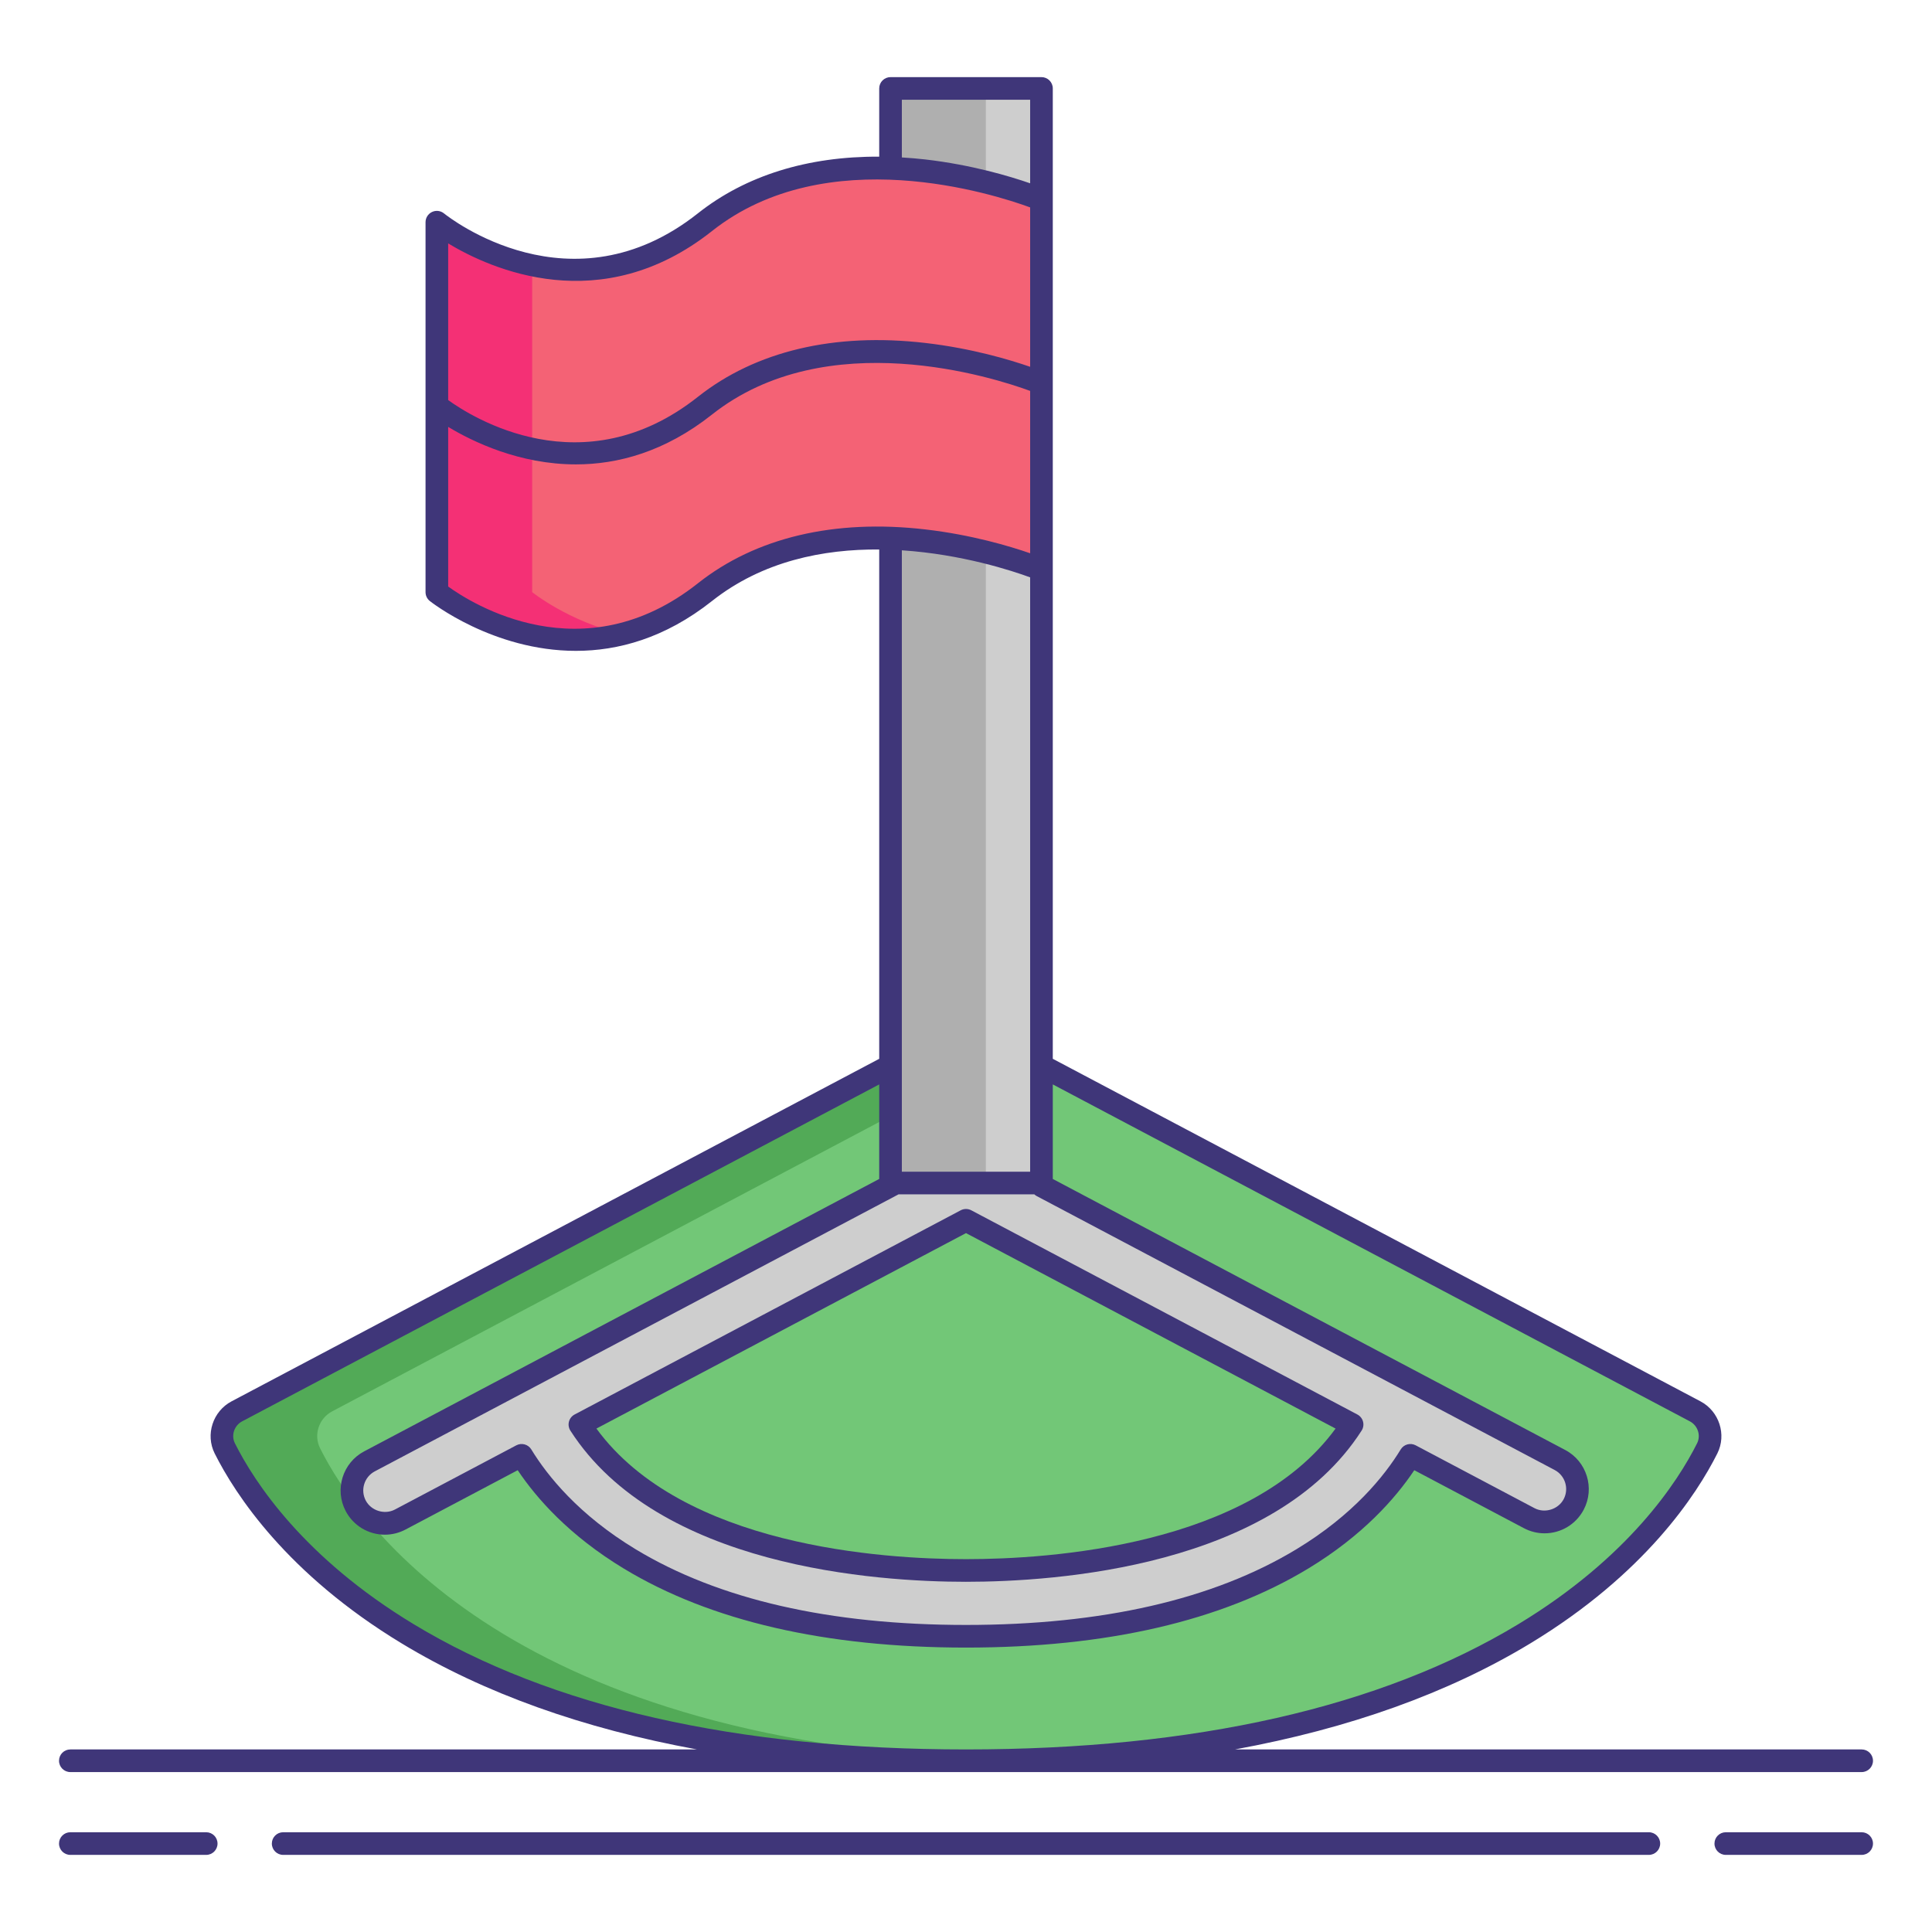 <svg id="Layer_1" enable-background="new 0 0 256 256" height="512" viewBox="0 0 256 256" width="512" xmlns="http://www.w3.org/2000/svg"><g><path d="m128 135.911-96.617 51.099c-1.768.935-2.496 3.114-1.599 4.902 5.187 10.342 26.714 41.397 98.216 41.397s93.029-31.055 98.216-41.397c.897-1.788.169-3.967-1.599-4.902z" fill="#72c777"/><g><path d="m42.416 191.912c-.897-1.788-.169-3.967 1.599-4.902l90.301-47.759-6.316-3.34-96.617 51.099c-1.768.935-2.496 3.114-1.599 4.902 5.187 10.342 26.714 41.397 98.216 41.397 2.151 0 4.254-.03 6.316-.084-66.464-1.768-86.869-31.282-91.9-41.313z" fill="#52aa57"/></g><path d="m206.704 193.459-76.666-40.547c-1.275-.674-2.801-.674-4.076 0l-77.01 40.73c-2.128 1.126-2.94 3.764-1.816 5.891.782 1.478 2.293 2.322 3.858 2.322.686 0 1.383-.163 2.034-.507l16.09-8.51c2.243 3.671 6.54 9.016 14.327 13.729 11.238 6.799 26.228 10.247 44.555 10.247s33.317-3.447 44.555-10.247c7.788-4.713 12.085-10.058 14.327-13.729l15.745 8.328c.65.343 1.347.507 2.034.507 1.564 0 3.076-.844 3.858-2.322 1.125-2.129.313-4.766-1.815-5.892zm-78.704 14.637c-34.53 0-47.102-13.025-51.159-19.342l16.349-8.647c.001-.001.002-.001.003-.002l34.807-18.409 51.159 27.058c-4.057 6.316-16.629 19.342-51.159 19.342z" fill="#cecece"/><path d="m118 11.718h20.001v145.039h-20.001z" fill="#cecece" transform="matrix(-1 0 0 -1 256 168.476)"/><g><path d="m118 11.718h12.632v145.039h-12.632z" fill="#afafaf"/></g><path d="m138 75.473s-26.642-11.218-44.591 2.991-35.523 0-35.523 0v-49.021s17.575 14.209 35.523 0 44.591-2.992 44.591-2.992z" fill="#f46275"/><g><path d="m70.517 35.147c-7.52-1.581-12.632-5.705-12.632-5.705v49.021s11.035 8.907 24.545 5.545c-7.125-1.682-11.914-5.545-11.914-5.545v-43.316z" fill="#f43075"/></g><g fill="#3f3679"><path d="m27.323 242.782h-18.003c-.828 0-1.5.671-1.5 1.5s.672 1.5 1.5 1.5h18.003c.828 0 1.5-.671 1.5-1.5s-.672-1.5-1.5-1.5z"/><path d="m246.68 242.782h-18.003c-.828 0-1.5.671-1.5 1.5s.672 1.5 1.5 1.5h18.003c.828 0 1.5-.671 1.5-1.5s-.672-1.5-1.5-1.5z"/><path d="m218.479 242.782h-180.958c-.828 0-1.5.671-1.5 1.5s.672 1.5 1.5 1.5h180.959c.828 0 1.5-.671 1.5-1.5s-.672-1.5-1.501-1.5z"/><path d="m9.32 234.809h237.36c.828 0 1.5-.671 1.5-1.5s-.672-1.5-1.5-1.5h-83.038c15.134-2.772 28.228-7.452 39.112-14.037 15.204-9.199 22.066-19.729 24.804-25.187 1.249-2.491.245-5.587-2.238-6.901l-85.82-45.388v-64.823-5.75-18.957c0-.002 0-.003 0-.005v-19.499-4.811-14.733c0-.829-.672-1.5-1.5-1.5h-20c-.828 0-1.5.671-1.5 1.5v9.04c-9.47-.053-17.692 2.496-24.022 7.508-16.769 13.274-32.969.556-33.648.01-.451-.364-1.068-.436-1.59-.187-.521.249-.854.775-.854 1.354v49.021c0 .453.205.882.557 1.167.123.1 8.364 6.612 19.366 6.611 5.539 0 11.778-1.651 18.03-6.601 6.726-5.324 14.815-6.887 22.161-6.831v67.487l-85.818 45.388c-2.483 1.313-3.487 4.409-2.238 6.9 2.737 5.458 9.6 15.988 24.804 25.187 10.884 6.585 23.978 11.265 39.112 14.037h-83.04c-.828 0-1.5.671-1.5 1.5s.672 1.5 1.5 1.5zm109.743-76.552h17.989c.092.084.192.162.307.223l68.643 36.304c1.394.737 1.928 2.471 1.191 3.864-.715 1.351-2.49 1.915-3.864 1.191l-15.746-8.328c-.697-.368-1.568-.132-1.981.544-2.149 3.519-6.292 8.67-13.822 13.228-11.001 6.655-25.729 10.03-43.779 10.03s-32.778-3.375-43.779-10.03c-7.528-4.556-11.673-9.708-13.823-13.228-.414-.675-1.282-.912-1.981-.544l-16.089 8.509c-1.377.726-3.151.159-3.865-1.189-.736-1.394-.202-3.128 1.19-3.865zm.437-145.039h17v11.071c-2.687-.932-7.745-2.451-13.893-3.161-1.05-.121-2.083-.203-3.107-.266zm-25.161 17.401c15.206-12.039 37.398-4.885 42.161-3.137v3.78 17.342c-2.687-.932-7.745-2.451-13.893-3.161-12.056-1.395-22.473 1.076-30.13 7.138-15.252 12.074-30.03 2.647-33.092.43v-20.757c5.653 3.411 20.263 9.996 34.954-1.635zm-1.861 46.669c-15.248 12.071-30.025 2.65-33.092.431v-21.152c3.243 1.958 9.441 4.967 16.923 4.967 5.539 0 11.778-1.651 18.03-6.601 15.224-12.051 37.432-4.874 42.161-3.136v17.926 3.588c-2.688-.932-7.748-2.451-13.893-3.16-12.055-1.396-22.472 1.075-30.129 7.137zm44.022-.784v78.754h-17v-82.339c7.987.523 14.649 2.721 17 3.585zm-81.699 138.701c-14.561-8.81-21.083-18.796-23.676-23.965-.523-1.044-.094-2.347.959-2.904l84.416-44.646v12.529l-68.25 36.097c-2.854 1.51-3.949 5.062-2.44 7.919 1.019 1.925 3.006 3.12 5.185 3.12.945 0 1.891-.235 2.734-.68l14.87-7.865c2.489 3.718 6.826 8.658 14.069 13.041 11.476 6.943 26.728 10.463 45.332 10.463s33.856-3.521 45.332-10.463c7.244-4.383 11.58-9.324 14.068-13.041l14.527 7.683c.844.445 1.788.68 2.733.68 2.179 0 4.165-1.196 5.185-3.122 1.509-2.856.414-6.408-2.441-7.918l-67.904-35.914v-12.529l84.416 44.646c1.053.557 1.482 1.86.959 2.904-2.593 5.169-9.115 15.156-23.676 23.965-18.208 11.017-42.836 16.604-73.199 16.604s-54.991-5.587-73.199-16.604z"/><path d="m128 209.596c11.894 0 40.81-1.952 52.42-20.032.228-.353.296-.785.189-1.191s-.379-.749-.75-.945l-51.158-27.058c-.439-.231-.965-.231-1.402 0l-34.795 18.403c-.005.003-.01.005-.015.008l-16.349 8.647c-.371.196-.644.539-.75.945s-.038.838.188 1.191c11.61 18.08 40.528 20.032 52.422 20.032zm-34.12-28.157c.005-.003.011-.006.016-.008l34.104-18.038 48.97 25.9c-11.39 15.583-37.882 17.303-48.97 17.303-11.089 0-37.581-1.72-48.971-17.303z"/></g></g></svg>